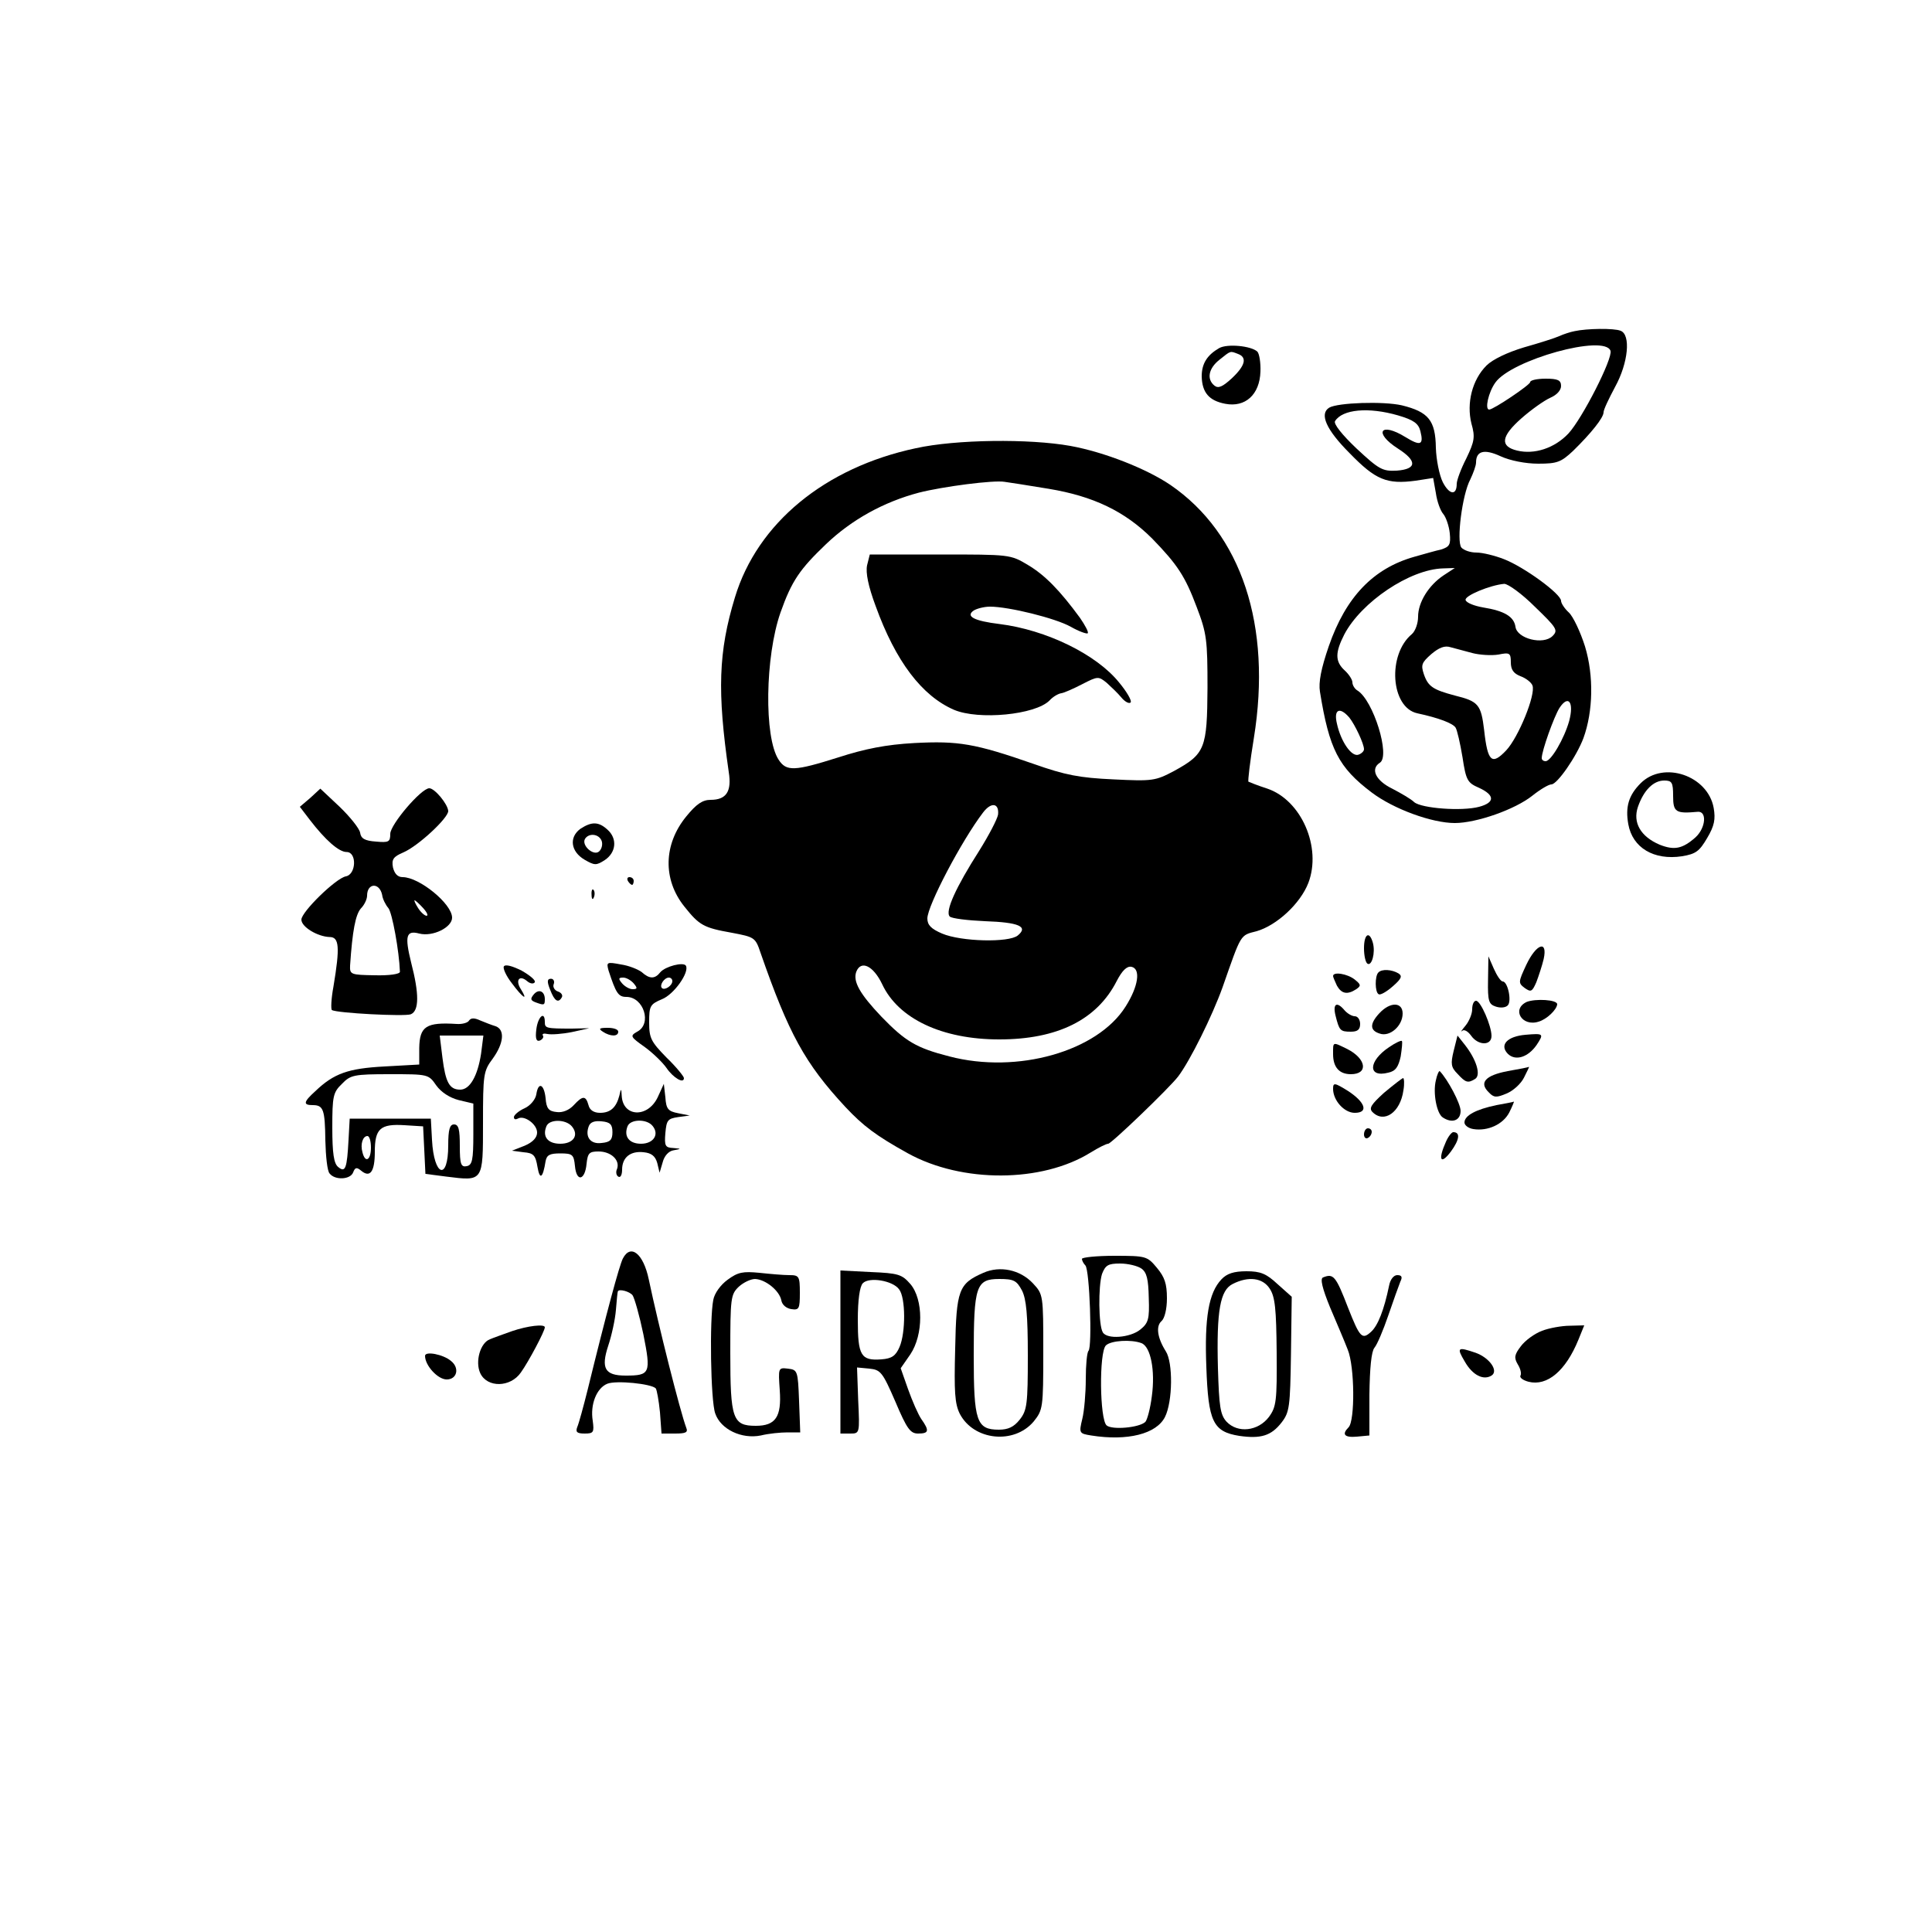 <?xml version="1.0" standalone="no"?>
<!DOCTYPE svg PUBLIC "-//W3C//DTD SVG 20010904//EN"
 "http://www.w3.org/TR/2001/REC-SVG-20010904/DTD/svg10.dtd">
<svg version="1.0" xmlns="http://www.w3.org/2000/svg"
 width="500pt" height="500pt" viewBox="0 0 500 500"
 preserveAspectRatio="xMidYMid meet">

<g transform="translate(0,500) scale(0.1,-0.1)"
fill="#000000" stroke="none">
<path d="M4075 4143 c-11 -2 -29 -8 -40 -13 -11 -5 -52 -18 -91 -29 -43 -13
-81 -31 -97 -47 -37 -37 -52 -97 -39 -150 10 -35 8 -46 -13 -90 -14 -27 -25
-57 -25 -66 0 -31 -19 -29 -36 4 -9 18 -17 58 -18 89 -1 71 -19 93 -88 110
-48 11 -166 7 -188 -6 -26 -16 -8 -57 53 -118 67 -69 96 -81 171 -71 l45 7 7
-39 c3 -22 12 -46 19 -54 7 -8 15 -31 17 -50 3 -30 -1 -35 -22 -42 -14 -3 -45
-12 -70 -19 -106 -30 -177 -104 -221 -231 -20 -58 -27 -94 -23 -118 24 -149
48 -196 134 -261 57 -43 156 -79 215 -79 56 0 156 35 201 71 20 16 42 29 49
29 15 0 65 72 83 120 25 69 27 161 4 237 -12 38 -31 78 -42 88 -11 10 -20 24
-20 30 0 18 -96 88 -148 108 -23 9 -55 17 -71 17 -16 0 -33 6 -39 13 -13 16 2
137 23 176 8 17 15 36 15 44 0 30 21 36 64 16 24 -11 64 -19 97 -19 49 0 59 4
90 33 47 46 79 86 79 100 0 7 14 36 30 66 34 62 41 135 14 145 -17 7 -87 6
-119 -1z m93 -51 c6 -20 -73 -175 -109 -214 -36 -38 -88 -55 -133 -44 -45 11
-41 37 11 83 26 23 60 47 76 54 16 7 27 19 27 30 0 15 -8 19 -40 19 -22 0 -40
-4 -40 -9 0 -7 -95 -71 -106 -71 -12 0 -2 45 16 70 42 59 283 126 298 82z
m-550 -167 c41 -12 53 -21 58 -41 9 -36 0 -39 -39 -15 -65 40 -83 11 -19 -30
50 -32 49 -53 -3 -57 -37 -2 -46 3 -104 57 -38 36 -60 64 -56 71 19 31 87 37
163 15z m118 -414 c-39 -26 -66 -70 -66 -107 0 -17 -7 -37 -16 -45 -64 -53
-55 -190 14 -205 56 -12 92 -26 99 -37 4 -6 12 -41 18 -77 9 -60 13 -66 43
-79 41 -19 41 -38 0 -49 -45 -12 -149 -4 -168 12 -8 8 -34 23 -57 35 -43 21
-57 51 -32 67 28 17 -17 162 -58 187 -7 4 -13 14 -13 21 0 7 -9 21 -20 31 -25
23 -25 46 -1 93 44 84 170 169 256 171 l30 1 -29 -19z m236 -81 c57 -55 61
-61 46 -76 -24 -24 -92 -7 -96 24 -4 26 -28 41 -84 50 -23 4 -43 12 -45 19 -4
11 64 39 100 42 10 0 46 -26 79 -59z m-162 -120 c19 -5 50 -7 68 -4 29 6 32 4
32 -20 0 -19 7 -29 25 -36 14 -5 28 -16 31 -24 9 -23 -36 -134 -68 -168 -37
-39 -48 -30 -57 52 -8 67 -15 75 -76 90 -56 15 -69 23 -80 55 -8 24 -6 30 19
52 20 17 35 23 50 18 12 -3 37 -10 56 -15z m251 -176 c-13 -46 -47 -104 -61
-104 -5 0 -10 3 -10 8 0 19 32 108 46 130 23 35 38 15 25 -34z m-569 9 c15
-19 38 -68 38 -82 0 -5 -6 -11 -14 -14 -18 -7 -46 34 -56 80 -9 37 7 45 32 16z"/>
<path d="M3155 4099 c-31 -18 -45 -40 -45 -73 1 -42 19 -63 61 -71 52 -10 89
24 91 83 1 23 -3 47 -8 52 -16 15 -78 21 -99 9z m49 -15 c24 -9 19 -30 -16
-63 -24 -22 -35 -27 -45 -19 -21 17 -15 45 13 67 30 24 27 23 48 15z"/>
<path d="M2370 3840 c-235 -50 -410 -194 -468 -386 -43 -141 -46 -244 -16
-452 8 -50 -6 -72 -47 -72 -21 0 -37 -11 -63 -43 -59 -72 -61 -163 -5 -233 39
-49 50 -55 123 -68 58 -11 61 -12 74 -51 73 -210 115 -287 220 -400 46 -49 79
-74 162 -120 140 -77 346 -76 472 2 21 13 41 23 46 23 8 0 157 143 181 174 31
41 88 156 115 231 49 140 45 134 88 145 52 15 113 71 134 125 35 92 -18 214
-106 244 -25 8 -47 17 -49 18 -2 1 4 52 14 113 47 291 -32 529 -216 655 -62
42 -171 85 -259 101 -106 19 -296 17 -400 -6z m344 -105 c115 -19 197 -58 268
-129 65 -67 85 -97 115 -177 26 -68 28 -85 28 -209 -1 -157 -6 -171 -86 -215
-49 -26 -56 -27 -158 -22 -87 4 -124 11 -206 40 -152 53 -195 60 -309 54 -73
-4 -128 -15 -196 -37 -114 -36 -135 -37 -155 -6 -38 58 -35 267 5 381 29 82
50 112 118 177 66 63 149 109 240 133 63 16 194 33 222 28 8 -1 60 -9 114 -18z
m-131 -843 c-2 -12 -24 -54 -49 -94 -60 -94 -89 -157 -76 -170 5 -5 46 -10 91
-12 88 -3 113 -14 85 -37 -23 -19 -147 -16 -196 5 -28 12 -38 22 -38 39 0 33
89 202 144 274 21 28 42 25 39 -5z m-300 -439 c42 -90 156 -143 303 -143 151
0 253 51 304 151 14 27 26 39 38 37 25 -5 18 -51 -15 -103 -73 -116 -280 -175
-456 -129 -86 22 -114 39 -176 103 -56 59 -74 91 -65 116 12 31 44 16 67 -32z"/>
<path d="M2244 3537 c-4 -19 3 -54 22 -105 52 -144 120 -233 203 -269 64 -27
210 -13 247 24 9 10 23 18 31 19 7 1 32 12 55 24 39 20 41 20 62 3 11 -10 29
-27 38 -38 9 -11 20 -17 24 -13 4 4 -10 28 -30 52 -59 73 -189 136 -309 151
-66 8 -89 20 -67 35 8 5 27 10 42 10 49 0 170 -30 209 -52 21 -12 41 -19 44
-17 3 3 -7 21 -20 40 -52 71 -91 111 -135 137 -45 27 -47 27 -227 27 l-182 0
-7 -28z"/>
<path d="M4246 2973 c-31 -31 -40 -61 -32 -106 11 -61 66 -94 139 -83 36 6 45
13 65 47 19 32 22 49 17 78 -15 84 -130 123 -189 64z m84 -33 c0 -42 7 -46 63
-41 25 3 22 -41 -5 -66 -34 -30 -55 -34 -93 -19 -49 21 -70 57 -56 98 15 43
40 68 68 68 20 0 23 -5 23 -40z"/>
<path d="M803 2935 l-27 -23 26 -34 c40 -52 75 -83 95 -83 27 0 25 -58 -2 -63
-26 -5 -115 -92 -115 -112 0 -19 42 -44 73 -45 25 0 27 -26 10 -128 -6 -32 -7
-59 -4 -61 13 -8 188 -17 204 -11 22 9 22 53 1 134 -17 69 -13 84 21 75 35 -9
85 16 85 41 0 36 -85 105 -128 105 -13 0 -21 9 -25 25 -4 21 1 28 27 39 39 17
116 89 116 107 -1 18 -35 59 -49 59 -21 0 -101 -94 -101 -118 0 -21 -4 -23
-37 -20 -29 2 -39 8 -41 23 -2 11 -26 41 -53 67 l-50 47 -26 -24z m186 -251
c1 -10 9 -26 16 -34 10 -12 28 -111 30 -165 0 -6 -28 -10 -65 -9 -62 1 -65 2
-64 25 6 90 14 132 28 148 9 9 16 24 16 33 0 33 32 35 39 2z m106 -34 c10 -11
14 -20 9 -20 -5 0 -15 9 -22 20 -7 11 -11 20 -9 20 2 0 12 -9 22 -20z"/>
<path d="M1502 2855 c-30 -22 -25 -59 11 -80 26 -15 30 -15 52 -1 30 20 33 56
7 79 -23 21 -41 21 -70 2z m55 -31 c3 -8 1 -20 -6 -27 -14 -14 -47 15 -37 32
10 16 36 13 43 -5z"/>
<path d="M1625 2720 c3 -5 8 -10 11 -10 2 0 4 5 4 10 0 6 -5 10 -11 10 -5 0
-7 -4 -4 -10z"/>
<path d="M1531 2684 c0 -11 3 -14 6 -6 3 7 2 16 -1 19 -3 4 -6 -2 -5 -13z"/>
<path d="M3530 2546 c0 -19 4 -37 9 -40 11 -7 21 28 14 54 -9 32 -23 23 -23
-14z"/>
<path d="M3950 2503 c-21 -45 -21 -47 -4 -60 16 -11 19 -10 30 15 6 16 15 43
19 60 11 50 -19 40 -45 -15z"/>
<path d="M3851 2463 c-1 -54 2 -62 20 -68 12 -4 25 -3 31 3 11 11 0 62 -13 62
-5 0 -15 15 -23 33 l-14 32 -1 -62z"/>
<path d="M1304 2499 c-3 -5 6 -25 21 -44 28 -38 43 -47 23 -15 -15 23 -4 38
16 21 8 -7 17 -8 20 -3 3 5 -13 18 -34 30 -24 12 -42 17 -46 11z"/>
<path d="M1575 2488 c19 -58 25 -68 46 -68 45 0 67 -70 28 -90 -19 -11 -18
-13 20 -40 22 -16 47 -41 56 -54 17 -25 45 -42 45 -26 0 4 -20 29 -45 53 -40
41 -45 50 -45 91 0 42 2 47 33 60 31 12 72 70 62 87 -7 10 -53 -2 -66 -17 -14
-18 -28 -18 -48 0 -9 7 -33 17 -54 20 -37 7 -38 6 -32 -16z m65 -33 c10 -12
10 -15 -3 -15 -8 0 -20 7 -27 15 -10 12 -10 15 3 15 8 0 20 -7 27 -15z m100 6
c0 -12 -20 -25 -27 -18 -7 7 6 27 18 27 5 0 9 -4 9 -9z"/>
<path d="M3567 2483 c-9 -9 -9 -51 1 -56 4 -3 20 6 36 20 23 20 26 27 15 34
-17 10 -43 12 -52 2z"/>
<path d="M3450 2474 c0 -3 5 -14 10 -25 12 -21 27 -24 50 -9 13 9 12 12 -4 25
-19 15 -56 21 -56 9z"/>
<path d="M1424 2438 c11 -29 21 -35 30 -19 3 5 -1 12 -10 15 -9 3 -14 12 -11
19 3 8 -1 14 -7 14 -10 0 -11 -7 -2 -29z"/>
<path d="M1381 2426 c-9 -11 -8 -15 5 -20 22 -8 24 -8 24 8 0 21 -16 28 -29
12z"/>
<path d="M3951 2407 c-40 -19 -12 -65 31 -51 21 6 47 31 48 45 0 12 -56 15
-79 6z"/>
<path d="M3810 2388 c0 -12 -8 -31 -17 -42 -10 -12 -14 -18 -9 -14 5 5 15 -1
23 -12 18 -26 53 -27 53 -1 0 26 -28 91 -40 91 -6 0 -10 -10 -10 -22z"/>
<path d="M3456 2373 c10 -40 12 -43 40 -43 17 0 24 5 24 20 0 11 -6 20 -14 20
-7 0 -19 7 -26 15 -20 24 -31 18 -24 -12z"/>
<path d="M3570 2378 c-26 -28 -25 -45 1 -53 26 -9 59 20 59 52 0 30 -32 31
-60 1z"/>
<path d="M1214 2359 c-3 -6 -18 -10 -32 -9 -79 5 -96 -6 -97 -62 l0 -43 -90
-5 c-94 -5 -131 -18 -179 -64 -31 -28 -32 -36 -7 -36 28 0 32 -11 33 -92 1
-40 5 -79 11 -85 14 -18 54 -16 61 3 5 13 9 14 21 4 23 -19 35 -2 35 49 0 60
14 73 77 69 l48 -3 3 -61 3 -62 54 -7 c96 -12 95 -14 95 139 0 125 1 134 25
166 29 40 32 75 8 84 -10 3 -28 10 -40 15 -15 7 -24 7 -29 0z m31 -86 c-9 -58
-29 -93 -54 -93 -28 0 -38 19 -46 83 l-7 57 56 0 57 0 -6 -47z m-116 -82 c13
-18 35 -32 58 -38 l38 -9 0 -79 c0 -68 -3 -80 -17 -83 -15 -3 -18 5 -18 52 0
43 -3 56 -15 56 -11 0 -15 -13 -15 -54 0 -93 -37 -81 -42 14 l-3 55 -105 0
-105 0 -3 -55 c-4 -74 -8 -86 -27 -70 -11 9 -15 35 -15 102 0 81 2 91 25 113
22 23 31 25 124 25 99 0 100 0 120 -29z m-169 -161 c0 -33 -15 -41 -22 -12 -6
21 1 42 13 42 5 0 9 -13 9 -30z"/>
<path d="M1388 2336 c-3 -24 0 -32 9 -29 7 3 11 9 8 13 -3 5 3 6 12 4 10 -2
38 0 63 5 l45 10 -45 -1 c-67 0 -70 1 -70 17 0 30 -18 14 -22 -19z"/>
<path d="M1560 2330 c20 -13 40 -13 40 0 0 6 -12 10 -27 10 -22 0 -25 -2 -13
-10z"/>
<path d="M3948 2322 c-47 -4 -68 -26 -46 -49 20 -20 53 -9 75 23 19 29 18 30
-29 26z"/>
<path d="M3762 2280 c-8 -33 -7 -42 10 -59 21 -23 27 -25 46 -13 15 10 3 50
-27 88 l-19 24 -10 -40z"/>
<path d="M3595 2290 c-54 -36 -56 -80 -2 -66 19 4 26 15 32 42 3 20 5 38 3 40
-2 2 -17 -5 -33 -16z"/>
<path d="M3450 2272 c0 -34 16 -52 46 -52 46 0 40 40 -9 65 -39 19 -37 20 -37
-13z"/>
<path d="M3902 2228 c-58 -11 -75 -30 -49 -55 13 -14 20 -14 46 -3 17 7 37 25
45 41 8 16 14 28 13 28 -1 -1 -26 -6 -55 -11z"/>
<path d="M3716 2204 c-8 -32 2 -86 18 -96 24 -16 46 -8 46 17 0 19 -33 81 -54
103 -2 1 -7 -9 -10 -24z"/>
<path d="M3582 2172 c-33 -30 -40 -40 -30 -50 30 -30 72 -1 80 56 3 17 2 32
-1 32 -3 -1 -25 -18 -49 -38z"/>
<path d="M3450 2182 c0 -30 29 -62 56 -62 37 0 27 28 -18 57 -34 21 -38 22
-38 5z"/>
<path d="M1388 2168 c-2 -13 -15 -29 -30 -36 -16 -7 -28 -18 -28 -23 0 -6 4
-7 10 -4 16 10 50 -14 50 -36 0 -13 -11 -25 -32 -34 l-33 -13 30 -4 c26 -2 31
-8 36 -38 6 -35 14 -29 21 15 3 16 11 20 38 20 32 0 35 -3 38 -33 4 -42 26
-37 30 6 3 28 7 32 31 32 32 0 56 -22 48 -45 -4 -8 -2 -17 3 -20 6 -4 10 5 10
18 0 32 22 49 56 45 20 -2 30 -10 35 -28 l6 -25 8 27 c4 16 15 29 28 31 21 4
21 4 -1 6 -20 1 -23 5 -20 39 3 33 6 37 33 41 l30 4 -30 6 c-26 5 -31 11 -33
41 l-4 35 -16 -35 c-26 -54 -90 -51 -93 4 -1 20 -2 20 -6 1 -8 -31 -23 -45
-50 -45 -16 0 -27 7 -30 20 -7 25 -15 25 -38 0 -12 -13 -29 -20 -44 -18 -21 2
-27 9 -29 36 -4 37 -19 43 -24 10z m92 -83 c19 -23 4 -45 -30 -45 -32 0 -47
18 -36 45 7 19 50 19 66 0z m105 -15 c0 -20 -6 -26 -28 -28 -29 -4 -44 16 -33
44 4 10 15 14 33 12 22 -2 28 -8 28 -28z m104 16 c18 -22 2 -46 -30 -46 -31 0
-45 19 -35 45 7 19 50 20 65 1z"/>
<path d="M3873 2140 c-53 -11 -83 -27 -83 -45 0 -7 10 -15 23 -17 37 -6 77 12
93 43 8 16 13 29 12 28 -2 -1 -22 -5 -45 -9z"/>
<path d="M3530 2064 c0 -8 5 -12 10 -9 6 3 10 10 10 16 0 5 -4 9 -10 9 -5 0
-10 -7 -10 -16z"/>
<path d="M3742 2045 c-21 -47 -14 -61 13 -25 22 30 25 50 6 50 -4 0 -13 -11
-19 -25z"/>
<path d="M1612 1743 c-9 -17 -43 -143 -91 -339 -11 -44 -23 -88 -27 -97 -5
-13 -1 -17 19 -17 23 0 25 3 21 33 -7 42 10 85 38 96 23 9 113 0 125 -12 3 -4
8 -32 11 -62 l4 -55 35 0 c28 0 34 3 29 15 -16 43 -72 265 -97 384 -14 67 -47
93 -67 54z m25 -95 c5 -7 18 -53 28 -101 20 -101 18 -107 -46 -107 -54 0 -64
19 -45 77 9 27 18 68 20 93 2 25 4 46 5 48 3 7 30 0 38 -10z"/>
<path d="M2800 1742 c0 -4 4 -12 9 -17 11 -12 18 -211 8 -221 -4 -4 -7 -37 -7
-73 0 -36 -4 -83 -9 -103 -9 -37 -8 -38 23 -43 94 -15 169 4 191 48 20 40 21
141 2 170 -22 35 -26 65 -11 78 8 7 14 31 14 59 0 38 -6 55 -26 79 -25 30 -28
31 -110 31 -46 0 -84 -4 -84 -8z m154 -25 c14 -10 18 -28 19 -76 2 -55 -1 -65
-22 -82 -26 -21 -86 -26 -97 -7 -11 18 -12 119 -2 151 9 23 16 27 47 27 20 0
45 -6 55 -13z m0 -193 c24 -9 36 -71 27 -137 -4 -32 -12 -62 -17 -67 -16 -15
-86 -21 -100 -9 -18 15 -20 189 -2 207 13 13 66 16 92 6z"/>
<path d="M2545 1706 c-64 -28 -70 -44 -73 -196 -3 -112 -1 -143 12 -169 36
-69 140 -80 191 -20 24 30 25 35 25 180 0 148 0 149 -27 178 -33 35 -85 46
-128 27z m100 -46 c11 -22 15 -63 15 -168 0 -126 -2 -142 -21 -166 -15 -19
-30 -26 -54 -26 -58 0 -65 22 -65 192 0 180 6 198 66 198 38 0 45 -4 59 -30z"/>
<path d="M1883 1688 c-18 -13 -34 -35 -37 -52 -10 -49 -7 -261 5 -294 14 -41
68 -67 118 -57 20 5 51 8 69 8 l33 0 -3 81 c-3 79 -4 81 -29 84 -25 3 -25 2
-21 -56 5 -69 -11 -92 -62 -92 -60 0 -66 18 -66 188 0 143 1 152 22 172 12 11
31 20 42 20 27 -1 63 -30 68 -55 2 -12 13 -21 26 -23 20 -3 22 1 22 42 0 43
-2 46 -27 46 -16 0 -50 3 -78 6 -42 4 -55 2 -82 -18z"/>
<path d="M2175 1501 l0 -211 25 0 c25 0 25 0 21 86 l-3 85 32 -3 c29 -3 34 -9
67 -85 30 -71 39 -83 59 -83 28 0 30 7 8 38 -8 12 -23 46 -34 77 l-19 54 25
36 c34 51 34 142 0 182 -22 25 -31 28 -103 31 l-78 4 0 -211z m152 162 c17
-22 17 -112 1 -149 -10 -23 -20 -30 -47 -32 -53 -4 -61 10 -61 102 0 52 5 87
13 95 16 17 78 7 94 -16z"/>
<path d="M3161 1689 c-33 -35 -44 -99 -39 -227 5 -141 17 -167 85 -178 56 -8
83 0 110 35 20 26 22 40 24 176 l2 149 -37 33 c-29 27 -44 33 -80 33 -33 0
-51 -6 -65 -21z m125 -24 c14 -21 17 -53 18 -165 1 -126 -1 -141 -20 -167 -28
-37 -81 -43 -110 -12 -16 18 -19 39 -22 138 -4 150 6 202 38 218 41 21 78 16
96 -12z"/>
<path d="M3424 1694 c-8 -3 -2 -28 18 -77 17 -40 38 -89 46 -110 18 -44 19
-184 2 -201 -18 -18 -11 -27 22 -24 l32 3 0 106 c1 69 5 111 13 121 7 8 23 46
36 84 13 38 27 77 31 87 6 12 4 17 -8 17 -9 0 -18 -11 -21 -27 -13 -63 -29
-104 -47 -120 -23 -21 -29 -14 -59 62 -32 83 -38 90 -65 79z"/>
<path d="M1325 1555 c-22 -8 -48 -17 -57 -21 -25 -9 -39 -58 -25 -88 18 -38
78 -37 105 2 20 28 62 107 62 117 0 9 -44 4 -85 -10z"/>
<path d="M3991 1556 c-19 -7 -44 -25 -55 -40 -17 -22 -18 -30 -8 -47 7 -11 10
-24 7 -29 -3 -5 6 -12 21 -16 48 -12 96 28 129 109 l15 37 -37 -1 c-21 0 -54
-6 -72 -13z"/>
<path d="M3791 1476 c20 -35 48 -49 69 -36 19 12 -5 46 -41 59 -47 16 -50 14
-28 -23z"/>
<path d="M1100 1491 c0 -25 33 -61 56 -61 27 0 34 30 11 48 -20 17 -67 26 -67
13z"/>
</g>
</svg>
